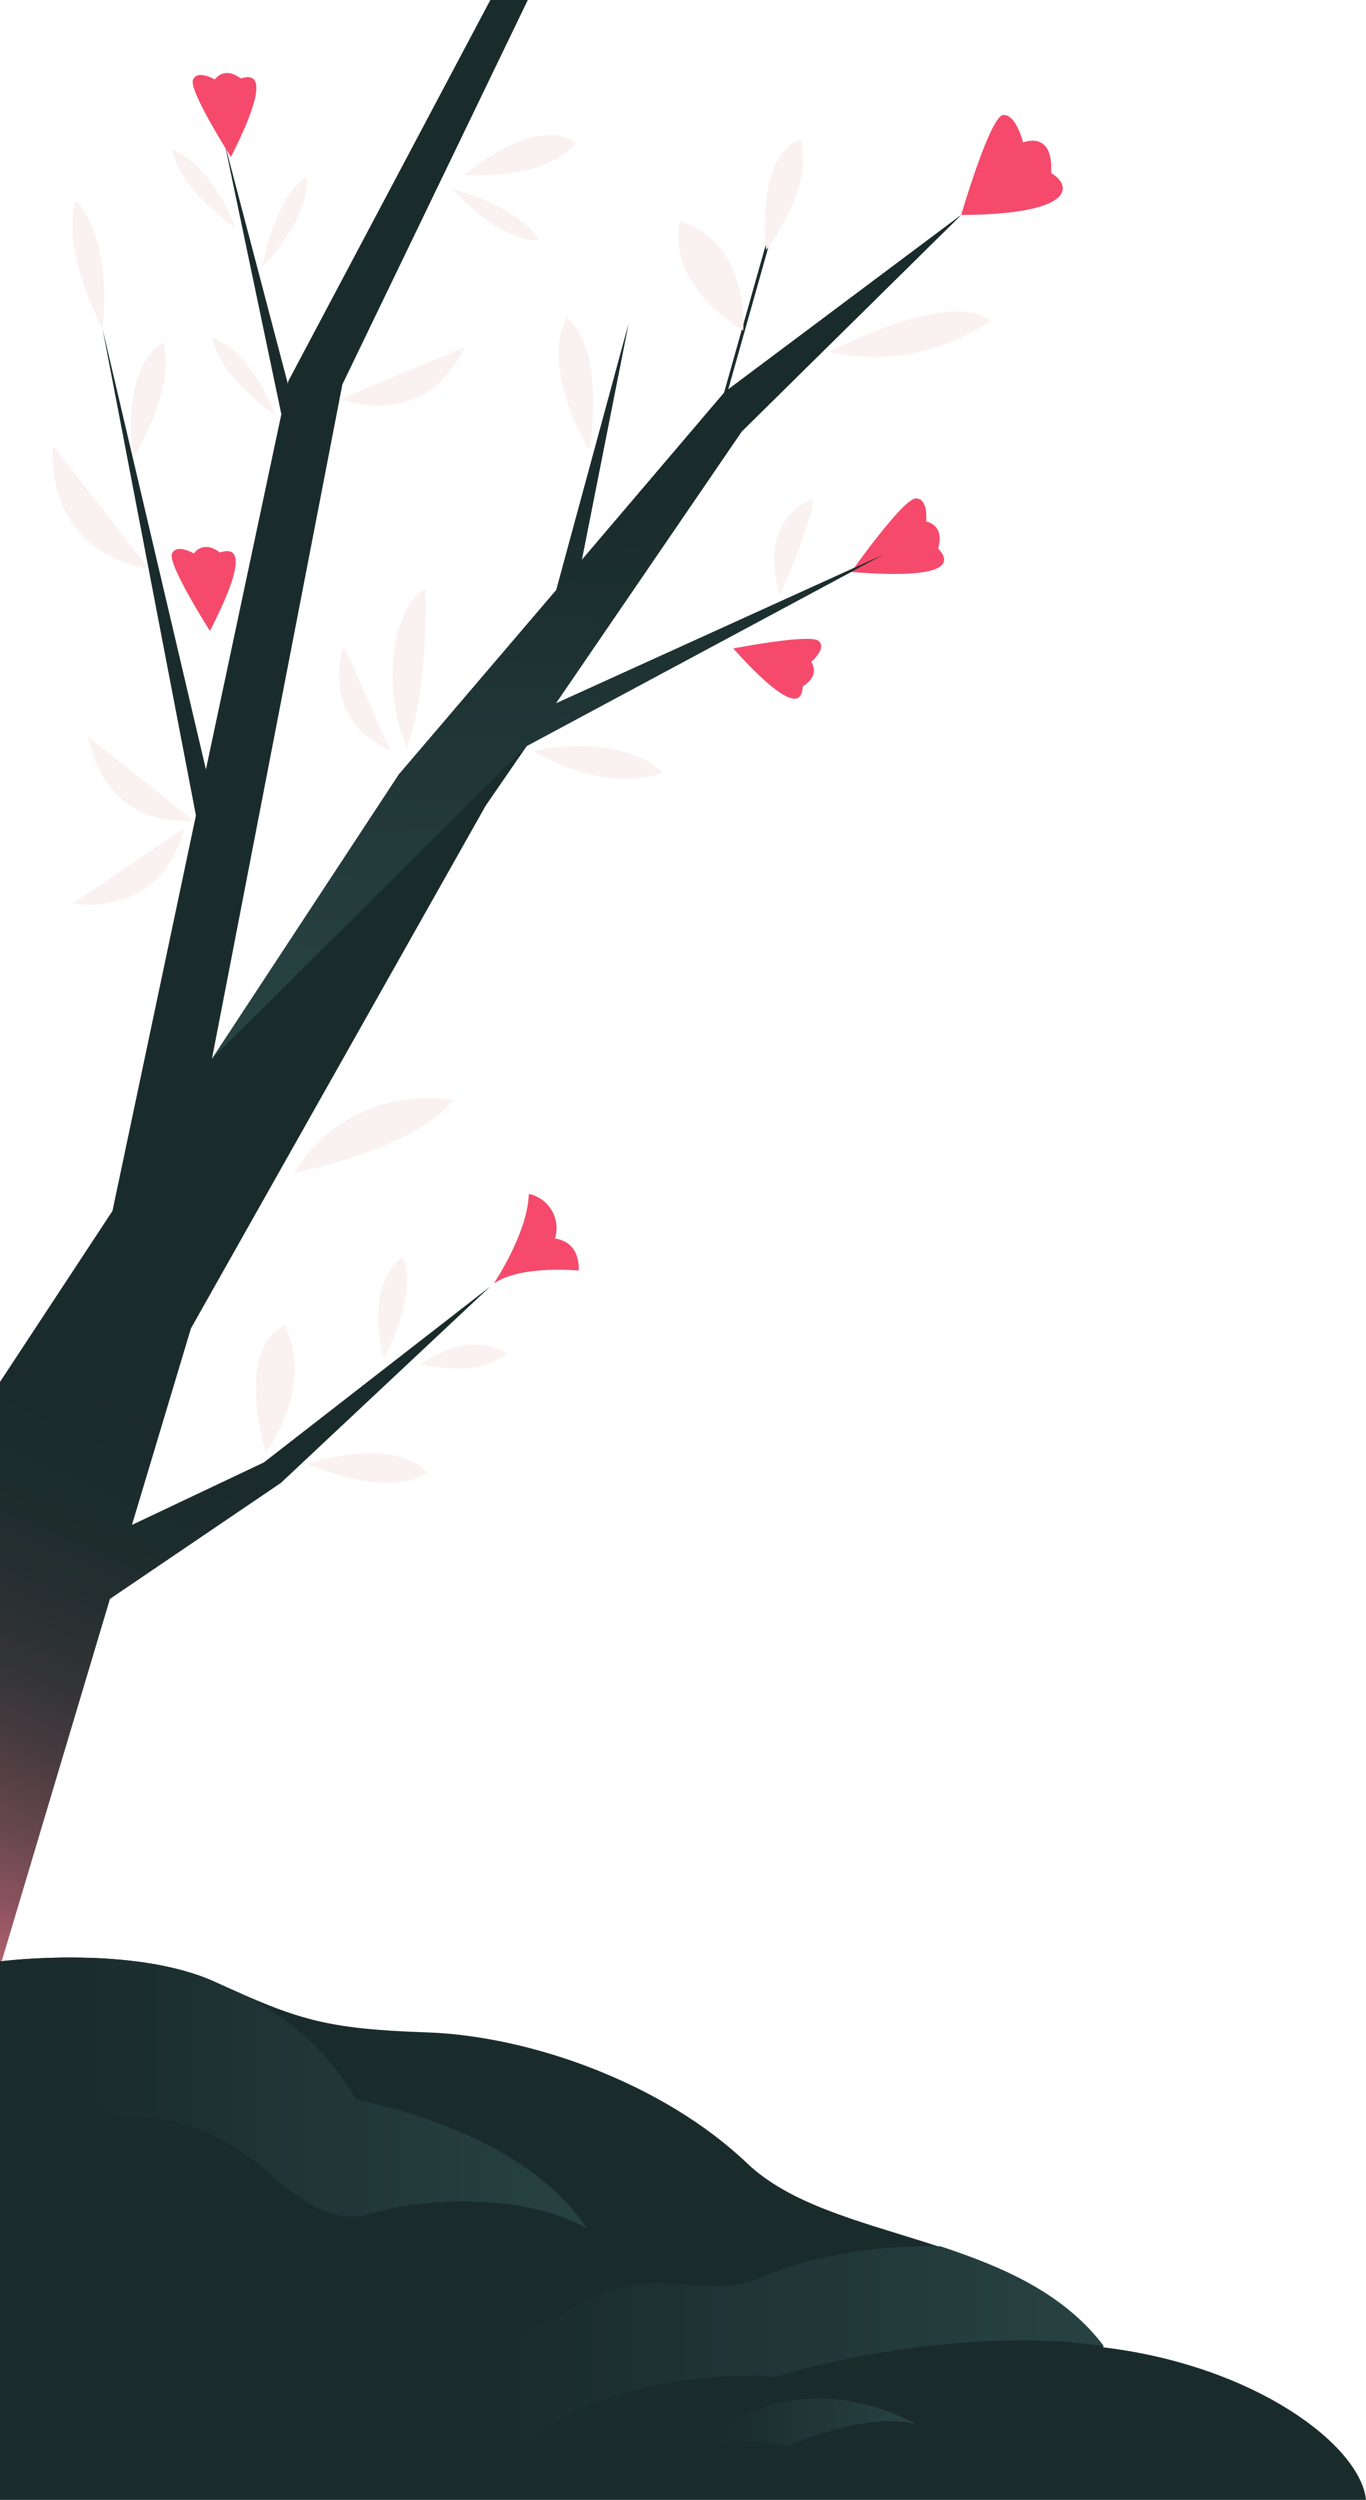 <?xml version="1.0" encoding="utf-8"?>
<!-- Generator: Adobe Illustrator 26.0.1, SVG Export Plug-In . SVG Version: 6.00 Build 0)  -->
<svg version="1.1" id="Layer_1" xmlns="http://www.w3.org/2000/svg" xmlns:xlink="http://www.w3.org/1999/xlink" x="0px" y="0px"
	 viewBox="0 0 273.3 500" style="enable-background:new 0 0 273.3 500;" xml:space="preserve">
<style type="text/css">
	.st0{fill:url(#SVGID_1_);}
	.st1{fill:#FAF2F0;}
	.st2{fill:#F54A6B;}
	.st3{fill:#1B2B2C;}
	.st4{fill:none;stroke:#1B2B2C;stroke-width:0.63;stroke-miterlimit:10;}
	.st5{fill:url(#SVGID_00000074410614695601485350000009656410077579048122_);}
	.st6{fill:#1A2B2B;}
	.st7{fill:url(#SVGID_00000051363076943472998560000013732903219347367311_);}
	.st8{fill:url(#SVGID_00000147197134890701350130000001649099174446889647_);}
	.st9{fill:url(#SVGID_00000121243423020442945810000001338030412779746980_);}
</style>
<g id="Layer_2_00000145042569153759838820000013272528711125634972_">
	<g id="OBJECTS">
		
			<linearGradient id="SVGID_1_" gradientUnits="userSpaceOnUse" x1="256.144" y1="229.622" x2="310.704" y2="106.442" gradientTransform="matrix(-1 0 0 -1 273.28 502)">
			<stop  offset="1.000000e-02" style="stop-color:#1A2B2B"/>
			<stop  offset="0.2" style="stop-color:#1D2C2C"/>
			<stop  offset="0.34" style="stop-color:#262F31"/>
			<stop  offset="0.47" style="stop-color:#363538"/>
			<stop  offset="0.58" style="stop-color:#4D3D42"/>
			<stop  offset="0.69" style="stop-color:#6A4850"/>
			<stop  offset="0.79" style="stop-color:#8E5460"/>
			<stop  offset="0.89" style="stop-color:#B96473"/>
			<stop  offset="0.99" style="stop-color:#E97589"/>
			<stop  offset="1" style="stop-color:#EF778C"/>
		</linearGradient>
		<polygon class="st0" points="22.5,242.2 39.2,163.1 20.5,65.7 41.2,153.9 57.7,76.2 98.1,0 105.6,0 68.5,76.9 42.4,211.8 
			79.8,154.9 111.3,118 125.7,65 116.4,112 145,78.4 192.3,43 148.4,86.3 111.2,140.7 176.8,110.9 105.4,149.2 97.2,161.1 
			38.2,265.7 26.4,305 52.8,292.5 98.1,257.3 56.2,296.6 22,319.8 0,393.4 0,276.4 		"/>
		<path class="st1" d="M85.1,117.8c0,0,0.8,19.4-3.7,31.8C76.6,138.2,77.9,122,85.1,117.8z"/>
		<path class="st2" d="M98.8,256.7c0,0,6.8-10.1,7-17.9c3.8,0.8,6.2,4.5,5.4,8.3c0,0.2-0.1,0.4-0.2,0.6c4.8,0.8,4.8,5,4.8,6.4
			C115.8,254.2,104.5,252.9,98.8,256.7z"/>
		<path class="st1" d="M61.5,292.8c0,0,16.9-5.8,23.9,1.7C77.9,300.1,61.5,292.8,61.5,292.8z"/>
		<path class="st1" d="M53.1,290.6c0,0,9.9-12.7,3.9-25.5C46.9,269.5,53.1,290.6,53.1,290.6z"/>
		<path class="st1" d="M76.8,271.8c0,0,7.2-13.4,3.7-20.4C72.6,257.5,76.8,271.8,76.8,271.8z"/>
		<path class="st1" d="M84.2,272.8c0,0,9.5-7,17.1-2.2C96.3,275.9,84.2,272.8,84.2,272.8z"/>
		<path class="st1" d="M58.9,234.6c0,0,9.1-17.6,31.8-14.6C83,229.9,58.9,234.6,58.9,234.6z"/>
		<path class="st1" d="M29.8,113.8L10.6,89.1C10.6,89.1,8.1,109.9,29.8,113.8z"/>
		<path class="st1" d="M78.1,150.1l-9.3-20.9C68.9,129.3,63.4,143.6,78.1,150.1z"/>
		<path class="st1" d="M93,69.4L68.1,79.8C68.1,79.8,84.8,86.6,93,69.4z"/>
		<path class="st1" d="M38.8,164.2l-21.1-16.8C17.7,147.4,19.8,165.3,38.8,164.2z"/>
		<path class="st1" d="M36.8,165.7l-22.3,15C14.5,180.7,32.2,184.1,36.8,165.7z"/>
		<path class="st1" d="M20.5,65.7c0,0-8.5-15.6-5.3-25.7C22.9,48.7,20.5,65.7,20.5,65.7z"/>
		<path class="st1" d="M52.5,53.4c0,0,2.1-13.5,8.9-18.2C61.9,44.2,52.5,53.4,52.5,53.4z"/>
		<path class="st1" d="M47.1,45.6c0,0-11.3-7.7-12.7-15.7C42.8,33.2,47.1,45.6,47.1,45.6z"/>
		<path class="st1" d="M55.1,83.1c0,0-11.3-7.7-12.7-15.7C50.8,70.7,55.1,83.1,55.1,83.1z"/>
		<path class="st1" d="M90.6,37.8c0,0,13.3,3.3,17.3,10.4C98.9,47.9,90.6,37.8,90.6,37.8z"/>
		<path class="st1" d="M26.6,91.5c0,0-2.9-17.5,6.1-23C35.2,78.5,26.6,91.5,26.6,91.5z"/>
		<polygon class="st3" points="60.1,86.3 44.9,28.5 58.1,91.5 		"/>
		<line class="st4" x1="143" y1="86.3" x2="155.5" y2="42"/>
		<path class="st2" d="M170.3,114.4c0,0,10.3-14.6,12.9-14.7s2.1,4.6,2.1,4.6s3.8,0.6,2.4,5.4C190.7,112.9,189.1,115.9,170.3,114.4z
			"/>
		<path class="st2" d="M146.7,129.7c0,0,15.4-3,17.1-1.5s-1.5,4.2-1.5,4.2s2,2.6-1.7,4.9C160.5,141,157.7,141.9,146.7,129.7z"/>
		<path class="st2" d="M46.2,31.4c0,0-8.4-13.2-7.6-15.4s4.4-0.1,4.4-0.1s1.7-2.8,5.2-0.2C51.7,14.5,53.6,16.8,46.2,31.4z"/>
		<path class="st2" d="M42,126.2c0,0-8.4-13.2-7.6-15.4s4.4-0.1,4.4-0.1s1.7-2.8,5.2-0.2C47.6,109.3,49.5,111.6,42,126.2z"/>
		<path class="st1" d="M106.7,150.2c0,0,17-4,25.9,4.3C121,159.1,106.7,150.2,106.7,150.2z"/>
		<path class="st1" d="M156,119.1c0,0,6.1-13.3,6.7-19.4C153.4,103.7,154.3,113,156,119.1z"/>
		<path class="st2" d="M192.3,43c0,0,5.8-19.8,8.4-20s4,5.5,4,5.5s6.1-2.6,5.6,6.1C214.9,37.4,214.5,42.9,192.3,43z"/>
		<path class="st1" d="M117.9,90c0,0,3.6-19.4-4.5-26.6C107.9,74.1,117.9,90,117.9,90z"/>
		<path class="st1" d="M153.3,50c0,0-2.4-18.6,6.9-22.2C163,37.6,153.3,50,153.3,50z"/>
		<path class="st1" d="M92.9,35c0,0,14.2-12.3,22.3-6.4C108.6,36.4,92.9,35,92.9,35z"/>
		<path class="st1" d="M148.7,66.1c0,0,1.5-17.6-12.7-21.8C133.5,57.8,148.7,66.1,148.7,66.1z"/>
		<path class="st1" d="M165.9,70.4c0,0,23.7-12.7,32.4-6.3C188.8,70.6,177.1,72.9,165.9,70.4z"/>
		
			<linearGradient id="SVGID_00000088110030756446455050000003436577289162014885_" gradientUnits="userSpaceOnUse" x1="159.918" y1="293.25" x2="153.728" y2="419.24" gradientTransform="matrix(-1 0 0 -1 273.28 502)">
			<stop  offset="0" style="stop-color:#284242"/>
			<stop  offset="0.89" style="stop-color:#1A2B2B"/>
		</linearGradient>
		<polygon style="fill:url(#SVGID_00000088110030756446455050000003436577289162014885_);" points="79.8,154.9 111.3,118 125.7,65 
			116.4,112 145,78.4 192.3,43 148.4,86.3 111.2,140.7 176.8,110.9 105.4,149.2 42.4,211.8 		"/>
		<path class="st6" d="M273.3,500H0V392.3c0,0,26.5-3.4,43,4.1s21.8,9.4,42.4,10.1s47.2,10.1,64.1,26.2s53.7,13.5,71.3,36.8
			C251.3,473.2,272.2,489.2,273.3,500z"/>
		
			<linearGradient id="SVGID_00000011735535143057512690000014116192570944325818_" gradientUnits="userSpaceOnUse" x1="52.5" y1="28.623" x2="191.81" y2="28.623" gradientTransform="matrix(-1 0 0 -1 273.28 502)">
			<stop  offset="0" style="stop-color:#284242"/>
			<stop  offset="0.89" style="stop-color:#1A2B2B"/>
		</linearGradient>
		<path style="fill:url(#SVGID_00000011735535143057512690000014116192570944325818_);" d="M155.2,475.4
			c-22.5-1.7-46.7,6.9-51.8,15.7c-7.6,0.9-15,3-21.9,6.2l3.4-6.8c0,0,1.1-18.8,26.7-26.7c0,0,7-5.6,15.8-6.8s16,2.5,26.2-2
			c7-3.1,20.7-6.1,34.6-5.7c12.4,4.1,24.6,9.3,32.7,20C199.6,465.8,170.3,470.6,155.2,475.4z"/>
		
			<linearGradient id="SVGID_00000031208994857825272450000002944561424487593603_" gradientUnits="userSpaceOnUse" x1="90" y1="17.096" x2="134.44" y2="17.096" gradientTransform="matrix(-1 0 0 -1 273.28 502)">
			<stop  offset="0" style="stop-color:#284242"/>
			<stop  offset="0.89" style="stop-color:#1A2B2B"/>
		</linearGradient>
		<path style="fill:url(#SVGID_00000031208994857825272450000002944561424487593603_);" d="M183.3,484.9c0,0-23.8-14.6-44.4,5.2
			c8.8-3.4,18.8-0.8,18.8-0.8S173,482.1,183.3,484.9z"/>
		
			<linearGradient id="SVGID_00000049208005144186938340000016274607418442178436_" gradientUnits="userSpaceOnUse" x1="155.84" y1="83.385" x2="273.28" y2="83.385" gradientTransform="matrix(-1 0 0 -1 273.28 502)">
			<stop  offset="0" style="stop-color:#284242"/>
			<stop  offset="0.89" style="stop-color:#1A2B2B"/>
		</linearGradient>
		<path style="fill:url(#SVGID_00000049208005144186938340000016274607418442178436_);" d="M0,392.3c0,0,26.5-3.4,43,4.1
			c1.7,0.8,3.3,1.5,4.7,2.1l0,0c14.3,6.9,19.9,15.6,23.6,21.5c0,0,32.9,5.6,46.1,25.7c-13.2-7.5-34.6-5.8-43-3s-15.8-3.9-22.5-9.6
			s-18-11-28.7-9.6c-7.3-5.2-16.1-5.1-23.2-3.5V392.3z"/>
	</g>
</g>
</svg>
